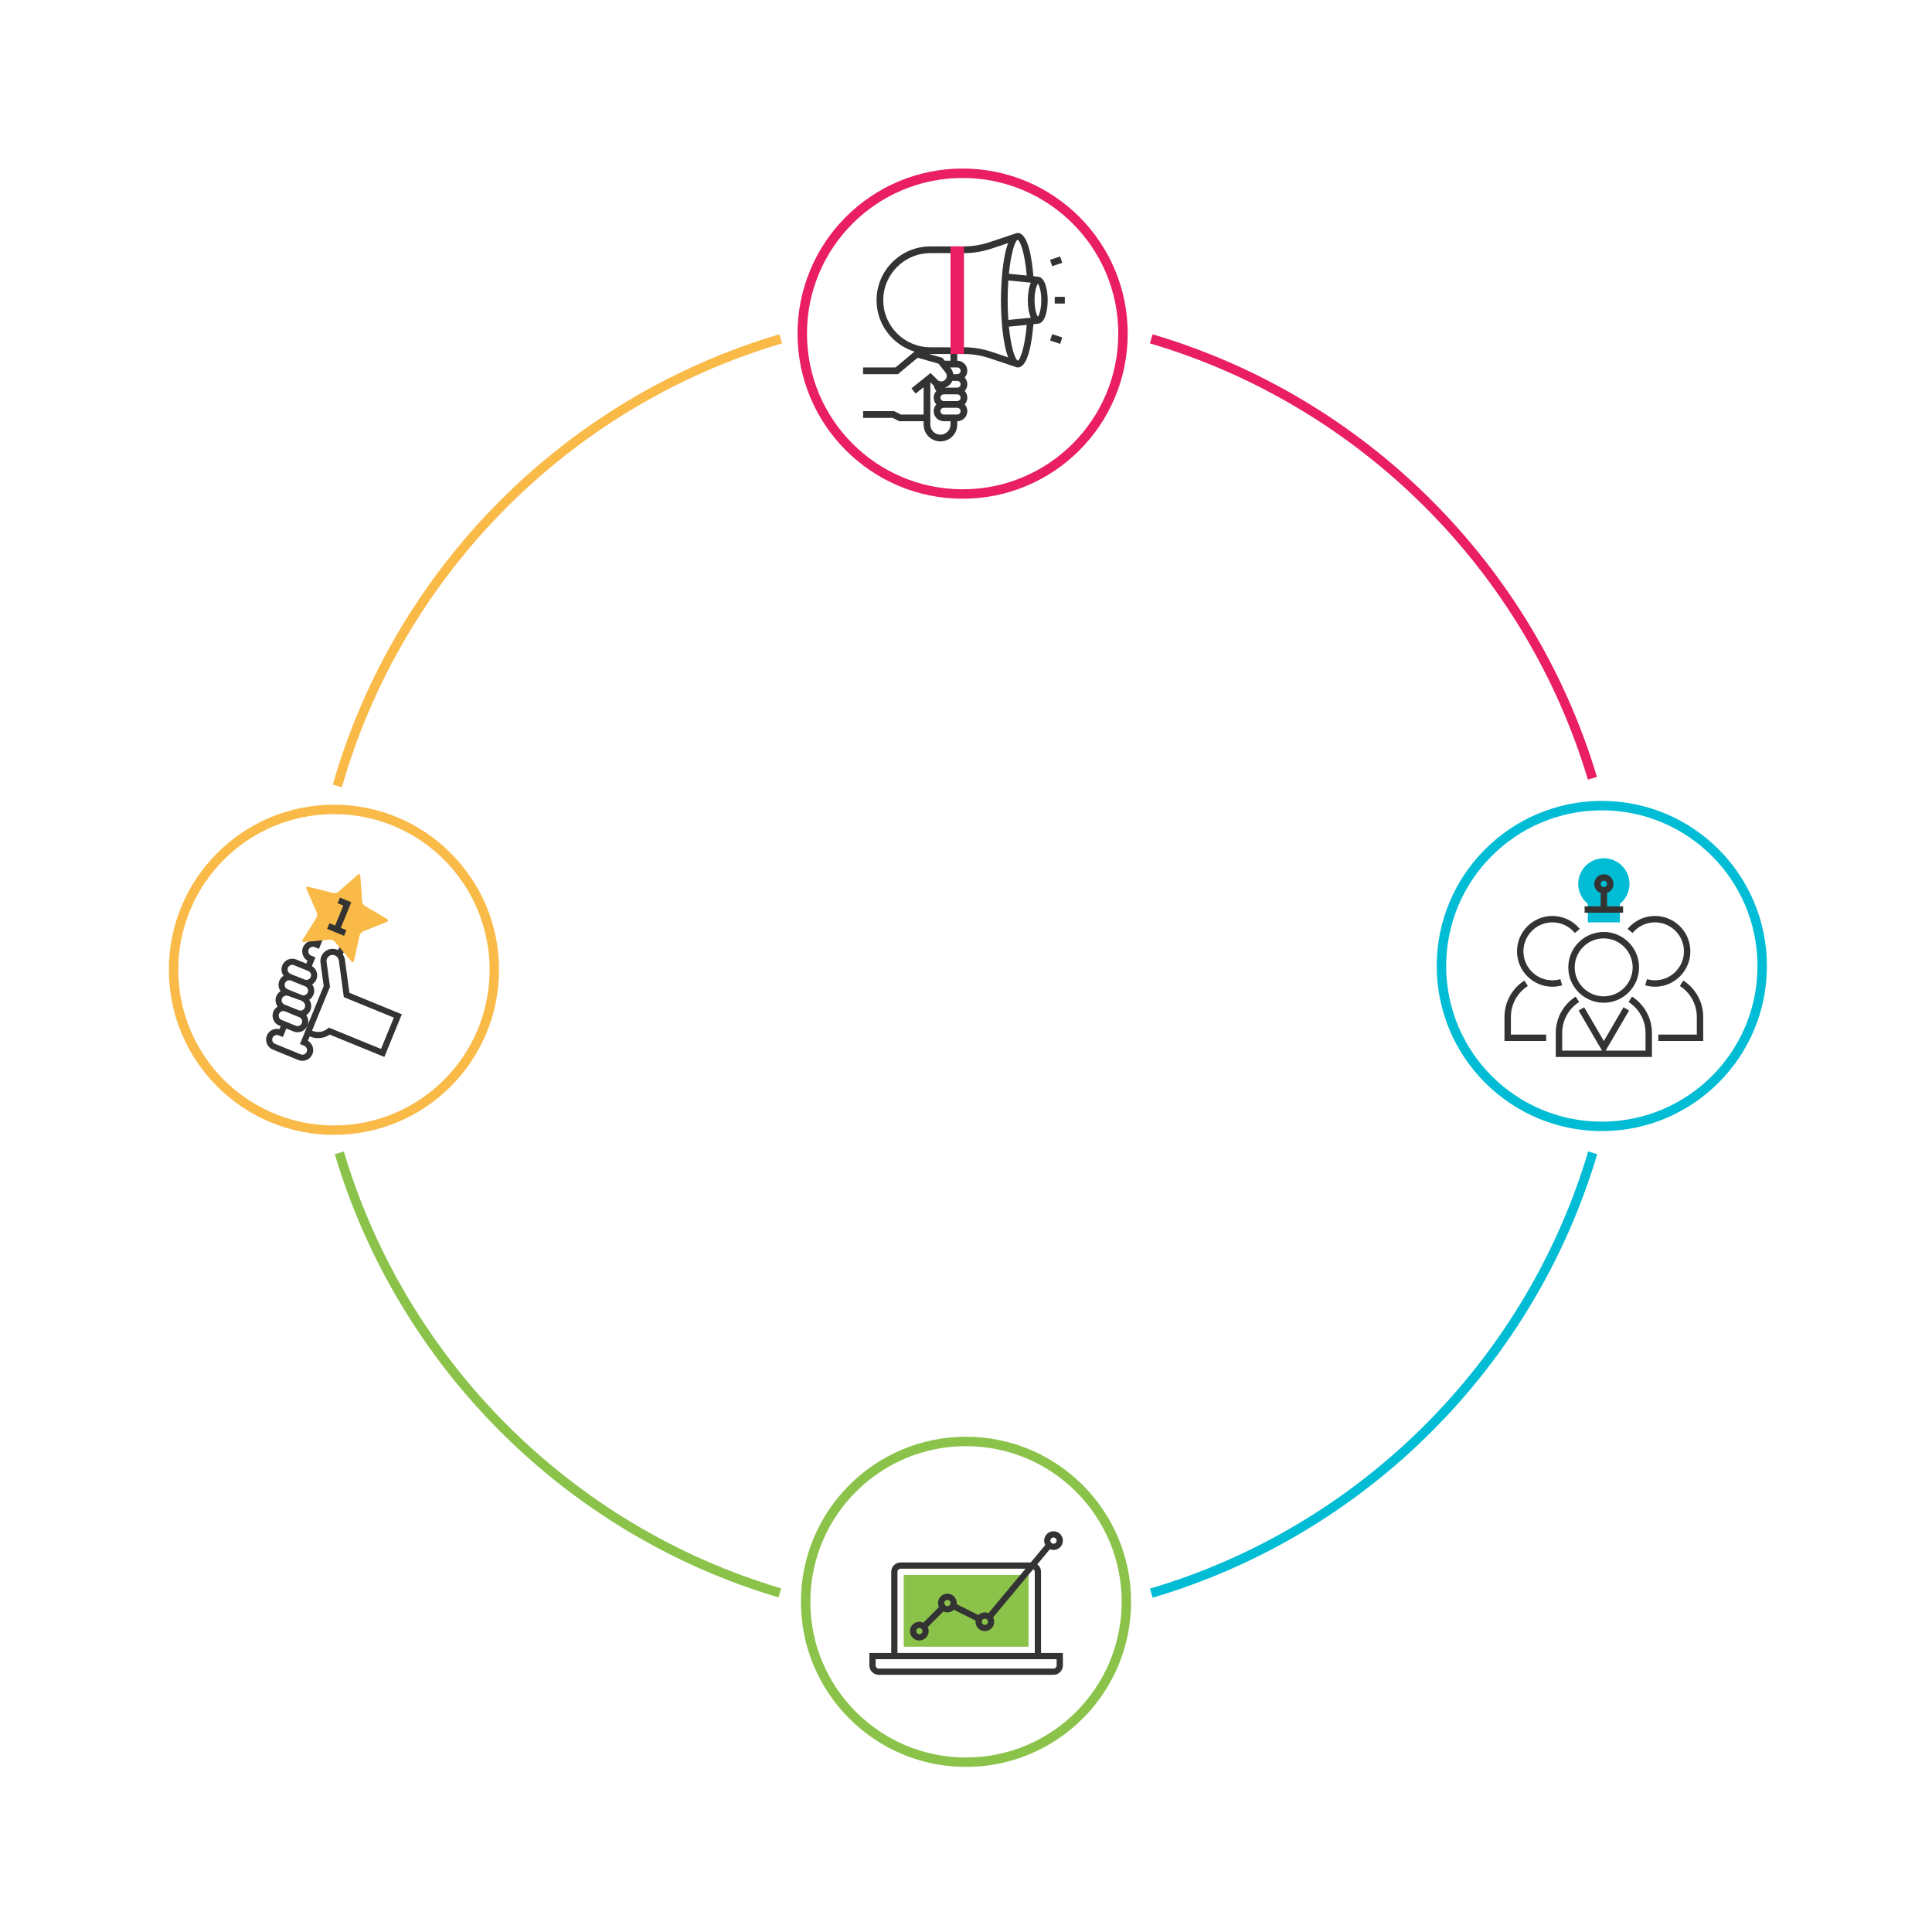 <?xml version="1.0" encoding="utf-8"?>
<!-- Generator: Adobe Illustrator 16.0.0, SVG Export Plug-In . SVG Version: 6.00 Build 0)  -->
<!DOCTYPE svg PUBLIC "-//W3C//DTD SVG 1.1//EN" "http://www.w3.org/Graphics/SVG/1.1/DTD/svg11.dtd">
<svg version="1.1" id="Layer_1" xmlns="http://www.w3.org/2000/svg" xmlns:xlink="http://www.w3.org/1999/xlink" x="0px" y="0px"
	 width="1024px" height="1024px" viewBox="0 0 1024 1024" enable-background="new 0 0 1024 1024" xml:space="preserve">
<path fill="none" stroke="#F9BA48" stroke-width="5" stroke-miterlimit="10" d="M178.795,416.569
	c32.51-113.723,121.667-203.537,234.999-236.968"/>
<path fill="none" stroke="#8BC34A" stroke-width="5" stroke-miterlimit="10" d="M413.317,844.257
	c-111.912-33.188-200.178-121.376-233.476-233.24"/>
<path fill="none" stroke="#00BCD4" stroke-width="5" stroke-miterlimit="10" d="M844.159,611.015
	c-33.346,112.026-121.82,200.31-233.962,233.387"/>
<path fill="none" stroke="#E91E63" stroke-width="5" stroke-miterlimit="10" d="M610.195,179.599
	c111.979,33.028,200.358,121.1,233.816,232.894"/>
<g>
	<g>
		<g>
			<path fill="#333333" d="M550.117,146.661v-0.011l-2.391-0.247c-0.78-9.347-2.818-22.926-8.345-22.926
				c-0.57,0-1.081,0.161-1.586,0.439l-13.401,4.471c-4.412,1.472-8.999,2.218-13.649,2.218h-17.646
				c-15.72,0-28.509,12.79-28.509,28.509c0,12.798,8.479,23.651,20.117,27.244l-10.07,8.393h-17.174v3.564h18.464l10.46-8.719
				l11.022,3.149l3.747,4.687c0.499,0.619,0.716,1.395,0.617,2.184c-0.102,0.788-0.504,1.486-1.141,1.96
				c-1.151,0.863-2.787,0.744-3.804-0.27l-3.598-3.595l-10.154,8.123l2.228,2.784l4.232-3.386v14.465h-12.053l-3.563-1.782h-16.457
				v3.563h15.617l3.563,1.782h12.894v1.783c0,4.913,3.997,8.908,8.909,8.908c4.913,0,8.909-3.996,8.909-8.908v-1.783
				c2.947,0,5.347-2.398,5.347-5.346c0-1.374-0.537-2.616-1.39-3.564c0.854-0.948,1.39-2.188,1.39-3.563s-0.537-2.615-1.39-3.564
				c0.854-0.948,1.39-2.19,1.39-3.563s-0.537-2.617-1.39-3.565c0.854-0.947,1.39-2.19,1.39-3.563c0-2.945-2.399-5.345-5.347-5.345
				v-3.563h3.389c4.653,0,9.251,0.744,13.665,2.216l13.413,4.471c0.502,0.278,1.038,0.441,1.608,0.441
				c5.523,0,7.521-13.579,8.298-22.925l2.394-0.249v-0.01c3.564-0.202,5.168-6.348,5.168-12.453
				C555.288,153.008,553.682,146.862,550.117,146.661z M534.435,169.583c-0.221-3.18-0.354-6.669-0.354-10.469
				c0-3.801,0.134-7.292,0.354-10.469l11.92,1.195c-1.075,2.396-1.582,5.841-1.582,9.274c0,3.434,0.507,6.878,1.582,9.276
				L534.435,169.583z M544.207,146.042l-9.473-0.949c1.016-10.308,2.988-16.539,4.313-17.83l0.455-0.152
				C540.635,127.836,543.068,133.241,544.207,146.042z M502.771,204.426c0.896-0.671,1.558-1.555,1.996-2.547h2.586
				c0.984,0,1.782,0.799,1.782,1.782c0,0.982-0.798,1.782-1.782,1.782h-6.62C501.451,205.232,502.143,204.896,502.771,204.426z
				 M509.136,210.789c0,0.981-0.798,1.782-1.782,1.782h-7.127c-0.984,0-1.782-0.8-1.782-1.782c0-0.982,0.798-1.783,1.782-1.783
				h7.127C508.338,209.005,509.136,209.806,509.136,210.789z M503.79,225.044c0,2.946-2.399,5.346-5.346,5.346
				c-2.948,0-5.346-2.399-5.346-5.346v-22.427l1.21,1.208c0.199,0.201,0.422,0.365,0.644,0.535c0.146,1.095,0.612,2.081,1.319,2.865
				c-0.855,0.949-1.39,2.19-1.39,3.564s0.536,2.615,1.39,3.563c-0.855,0.949-1.39,2.19-1.39,3.565c0,2.947,2.398,5.345,5.346,5.345
				h3.564v1.783H503.79z M507.354,219.697h-7.127c-0.984,0-1.782-0.801-1.782-1.782c0-0.981,0.798-1.782,1.782-1.782h7.127
				c0.984,0,1.782,0.801,1.782,1.782C509.136,218.896,508.338,219.697,507.354,219.697z M509.136,196.533
				c0,0.982-0.798,1.782-1.782,1.782h-2.09c-0.163-1.124-0.594-2.197-1.324-3.111l-0.361-0.452h3.775
				C508.338,194.751,509.136,195.552,509.136,196.533z M503.79,191.188h-3.063l-1.247-1.558l-7.159-2.043
				c0.26,0.005,0.515,0.038,0.777,0.038h10.691V191.188z M510.742,184.06h-17.644c-13.756,0-24.945-11.189-24.945-24.945
				c0-13.755,11.189-24.947,24.945-24.947h17.646c5.034,0,10.009-0.806,14.789-2.399l8.809-2.936
				c-2.915,7.455-3.826,21.081-3.826,30.282c0,9.202,0.911,22.828,3.826,30.282l-8.809-2.936
				C520.754,184.867,515.779,184.06,510.742,184.06z M539.57,191.139l-0.335-0.111c-1.395-1.088-3.456-7.346-4.498-17.895
				l9.47-0.947C543.056,185.131,540.585,190.514,539.57,191.139z M550.117,167.861c-0.658-0.838-1.781-3.824-1.781-8.747
				s1.123-7.91,1.781-8.746c0.66,0.836,1.782,3.823,1.782,8.746S550.777,167.023,550.117,167.861z"/>
			<rect x="559.027" y="157.333" fill="#333333" width="5.346" height="3.563"/>
			
				<rect x="557.097" y="136.838" transform="matrix(-0.949 0.316 -0.316 -0.949 1134.936 93.128)" fill="#333333" width="5.635" height="3.563"/>
			
				<rect x="558.134" y="176.785" transform="matrix(-0.316 0.949 -0.949 -0.316 907.177 -294.92)" fill="#333333" width="3.562" height="5.635"/>
			<rect x="503.79" y="130.605" fill="#E91E63" width="7.128" height="57.019"/>
		</g>
	</g>
	<circle fill="none" stroke="#E91E63" stroke-width="5" stroke-miterlimit="10" cx="510.215" cy="176.83" r="85"/>
</g>
<g>
	<circle fill="none" stroke="#00BCD4" stroke-width="5" stroke-miterlimit="10" cx="849" cy="512" r="85"/>
	<g>
		<g>
			<path fill="#00BCD4" d="M858.568,488.869h-16.989v-9.786c-3.208-2.576-5.098-6.474-5.098-10.601
				c0-7.496,6.097-13.592,13.594-13.592c7.493,0,13.59,6.097,13.59,13.591c0,4.13-1.889,8.029-5.097,10.603V488.869L858.568,488.869
				z"/>
			<path fill="#333333" d="M860.267,480.375h-8.493v-7.108c1.973-0.704,3.398-2.573,3.398-4.786c0-2.81-2.289-5.096-5.1-5.096
				s-5.098,2.286-5.098,5.096c0,2.212,1.427,4.082,3.399,4.786v7.108h-8.496v3.397h20.389V480.375L860.267,480.375z
				 M850.075,466.782c0.937,0,1.698,0.763,1.698,1.698c0,0.937-0.762,1.7-1.698,1.7c-0.939,0-1.701-0.763-1.701-1.7
				C848.374,467.545,849.136,466.782,850.075,466.782z"/>
			<path fill="#333333" d="M865.013,528.216l-1.842,2.857c5.628,3.627,8.988,9.775,8.988,16.445v9.308h-21.111l12.388-21.229
				l-2.938-1.715l-10.422,17.875l-10.428-17.875l-2.936,1.715l12.387,21.229h-21.11v-9.308c0-6.67,3.359-12.818,8.987-16.448
				l-1.842-2.857c-6.604,4.26-10.545,11.477-10.545,19.306v12.706h50.969v-12.706C875.558,539.689,871.617,532.473,865.013,528.216z
				"/>
			<path fill="#333333" d="M831.228,512.724c0,10.34,8.412,18.755,18.756,18.755c10.343,0,18.756-8.415,18.756-18.755
				c0-10.344-8.413-18.757-18.756-18.757C839.64,493.966,831.228,502.381,831.228,512.724z M865.343,512.724
				c0,8.464-6.893,15.356-15.359,15.356c-8.468,0-15.359-6.893-15.359-15.356c0-8.47,6.892-15.36,15.359-15.36
				C858.45,497.364,865.343,504.253,865.343,512.724z"/>
			<path fill="#333333" d="M827.033,518.979c-1.405,0.4-2.829,0.605-4.231,0.605c-8.468,0-15.359-6.889-15.359-15.355
				c0-8.471,6.892-15.359,15.359-15.359c4.624,0,8.957,2.055,11.89,5.642l2.633-2.152c-3.585-4.376-8.876-6.887-14.525-6.887
				c-10.343,0-18.756,8.414-18.756,18.756c0,10.343,8.413,18.755,18.756,18.755c1.72,0,3.457-0.248,5.166-0.735L827.033,518.979z"/>
			<path fill="#333333" d="M800.804,539.022c0-6.67,3.36-12.819,8.988-16.448l-1.842-2.857
				c-6.604,4.263-10.545,11.477-10.545,19.306v12.706h22.087v-3.396h-18.688V539.022z"/>
			<path fill="#333333" d="M895.923,504.229c0-10.342-8.412-18.757-18.756-18.757c-5.646,0-10.938,2.51-14.52,6.888l2.63,2.151
				c2.936-3.586,7.269-5.642,11.89-5.642c8.468,0,15.359,6.89,15.359,15.359c0,8.467-6.892,15.357-15.359,15.357
				c-1.402,0-2.826-0.204-4.23-0.604l-0.935,3.262c1.709,0.49,3.446,0.741,5.165,0.741
				C887.511,522.982,895.923,514.57,895.923,504.229z"/>
			<path fill="#333333" d="M892.197,519.72l-1.843,2.857c5.629,3.629,8.991,9.778,8.991,16.445v9.31h-16.992l0,0h-3.396v3.399
				h23.785v-12.709C902.742,531.193,898.799,523.979,892.197,519.72z"/>
		</g>
	</g>
</g>
<g>
	<circle fill="none" stroke="#8BC34A" stroke-width="5" stroke-miterlimit="10" cx="512" cy="849" r="85"/>
	<g>
		<g>
			<rect x="478.985" y="834.752" fill="#8BC34A" width="66.167" height="38.046"/>
			<path fill="#333333" d="M551.77,833.095c0-1.616-0.793-3.046-1.996-3.952l6.68-8.018c0.594,0.253,1.248,0.393,1.934,0.393
				c2.734,0,4.961-2.229,4.961-4.963c0-2.736-2.227-4.963-4.961-4.963c-2.736,0-4.964,2.227-4.964,4.963
				c0,0.844,0.23,1.623,0.603,2.318l-7.72,9.261h-68.974c-2.736,0-4.962,2.227-4.962,4.961v43.01h-11.58v6.618
				c0,2.734,2.227,4.961,4.963,4.961h92.634c2.734,0,4.961-2.227,4.961-4.961v-6.618H551.77V833.095L551.77,833.095z
				 M558.387,814.902c0.91,0,1.654,0.741,1.654,1.652c0,0.912-0.744,1.654-1.654,1.654c-0.913,0-1.654-0.742-1.654-1.654
				C556.732,815.644,557.474,814.902,558.387,814.902z M475.678,833.095c0-0.91,0.743-1.653,1.654-1.653h66.219l-19.625,23.553
				c-0.594-0.254-1.246-0.395-1.932-0.395c-1.334,0-2.543,0.535-3.436,1.396l-11.514-5.756c0.025-0.2,0.063-0.396,0.063-0.602
				c0-2.737-2.227-4.964-4.963-4.964s-4.963,2.227-4.963,4.964c0,0.764,0.187,1.478,0.498,2.127l-8.296,8.294
				c-0.648-0.312-1.363-0.497-2.126-0.497c-2.736,0-4.962,2.227-4.962,4.964c0,2.734,2.226,4.961,4.962,4.961
				c2.735,0,4.962-2.227,4.962-4.961c0-0.765-0.187-1.481-0.498-2.128l8.296-8.294c0.648,0.309,1.362,0.495,2.127,0.495
				c1.334,0,2.542-0.535,3.436-1.396l11.514,5.757c-0.025,0.199-0.063,0.397-0.063,0.602c0,2.737,2.227,4.964,4.963,4.964
				c2.734,0,4.962-2.227,4.962-4.964c0-0.84-0.228-1.622-0.599-2.318l21.283-25.544c0.48,0.29,0.821,0.794,0.821,1.395v43.01
				h-72.784V833.095z M523.648,859.563c0,0.913-0.743,1.654-1.654,1.654c-0.912,0-1.652-0.741-1.652-1.654
				c0-0.91,0.74-1.653,1.652-1.653C522.905,857.909,523.648,858.652,523.648,859.563z M500.49,849.639
				c0-0.912,0.742-1.655,1.654-1.655c0.911,0,1.654,0.743,1.654,1.655c0,0.91-0.743,1.652-1.654,1.652
				C501.232,851.291,500.49,850.549,500.49,849.639z M488.911,864.526c0,0.911-0.743,1.653-1.654,1.653
				c-0.912,0-1.654-0.742-1.654-1.653c0-0.913,0.743-1.653,1.654-1.653C488.168,862.873,488.911,863.613,488.911,864.526z
				 M560.041,879.412v3.311c0,0.91-0.744,1.653-1.654,1.653h-92.634c-0.912,0-1.655-0.743-1.655-1.653v-3.311h8.272h79.399H560.041z
				"/>
		</g>
	</g>
</g>
<g>
	<circle fill="none" stroke="#F9BA48" stroke-width="5" stroke-miterlimit="10" cx="177" cy="514" r="85"/>
	<g>
		<g>
			<path fill="#333333" d="M185.193,526.209l-2.369-17.418c-0.153-1.114-0.574-2.115-1.162-2.984l1.437-2.871l-2.904-1.453
				l-1.043,2.088c-1.014-0.512-2.155-0.773-3.35-0.666c-1.803,0.148-3.418,1.008-4.549,2.415c-1.113,1.386-1.613,3.192-1.374,4.953
				l1.68,12.345l-12.581,30.742l2.255,0.924c1.25,0.512,1.853,1.948,1.341,3.2c-0.513,1.252-1.95,1.856-3.199,1.34l-13.576-5.557
				c-1.252-0.512-1.853-1.947-1.342-3.2c0.513-1.251,1.949-1.852,3.199-1.34l2.257,0.924l1.853-4.527l3.777,1.547
				c0.705,0.29,1.434,0.427,2.151,0.427c2.246,0,4.379-1.337,5.28-3.542c0.577-1.409,0.572-2.955-0.017-4.361
				c-0.174-0.412-0.403-0.789-0.659-1.143c1.006-0.628,1.797-1.539,2.254-2.656c0.774-1.891,0.439-3.953-0.678-5.498
				c0.98-0.61,1.787-1.517,2.257-2.664c0.773-1.893,0.438-3.955-0.682-5.5c1.009-0.629,1.802-1.539,2.261-2.658
				c1.086-2.652,0.004-5.641-2.398-7.051l1.884-4.605l-2.257-0.922c-0.607-0.245-1.081-0.715-1.334-1.318s-0.256-1.271-0.008-1.877
				c0.513-1.251,1.945-1.856,3.199-1.34l2.257,0.924l1.849-4.52l-3.004-1.23l-0.642,1.568c-2.703-0.682-5.576,0.715-6.662,3.367
				c-0.576,1.41-0.572,2.957,0.019,4.363c0.48,1.152,1.31,2.092,2.368,2.711l-0.644,1.574l-5.287-2.162
				c-2.914-1.193-6.242,0.207-7.431,3.115c-0.775,1.893-0.438,3.955,0.683,5.502c-0.98,0.611-1.791,1.512-2.261,2.66
				c-0.773,1.892-0.437,3.956,0.682,5.5c-0.98,0.611-1.79,1.512-2.259,2.66c-0.774,1.892-0.438,3.955,0.682,5.5
				c-1.009,0.628-1.802,1.539-2.259,2.66c-1.189,2.906,0.205,6.241,3.114,7.431l0.76,0.312l-0.644,1.574
				c-2.706-0.685-5.576,0.715-6.661,3.367c-1.19,2.908,0.208,6.243,3.114,7.433l13.576,5.558c0.706,0.288,1.433,0.425,2.15,0.425
				c2.246,0,4.381-1.337,5.283-3.541c1.086-2.653,0.016-5.664-2.389-7.071l0.961-2.353l0.258,0.105
				c3.426,1.401,7.32,0.996,10.378-1.036l28.931,11.838l9.255-22.617L185.193,526.209z M150.808,532.418
				c-1.251-0.51-1.853-1.945-1.342-3.198c0.513-1.245,2.057-1.847,3.303-1.343l6.157,2.197v-0.277c0,0-0.224,0-0.223,0l1.504,0.893
				c1.251,0.511,1.853,2.085,1.34,3.336c-0.246,0.607-0.714,1.148-1.32,1.402c-0.603,0.252-1.269,0.291-1.874,0.043l-2.634-1.06
				L150.808,532.418z M152.386,524.285c-1.25-0.511-1.853-1.961-1.339-3.211c0.511-1.252,1.943-1.856,3.193-1.35l2.631,1.074
				l4.914,2.009c1.252,0.513,1.854,1.945,1.342,3.197c-0.51,1.247-1.944,1.875-3.191,1.368l-6.043-2.445c-0.001,0-0.004,0-0.004,0
				L152.386,524.285z M152.623,512.9c0.39-0.949,1.307-1.523,2.274-1.523c0.309,0,0.622,0.059,0.925,0.184l7.542,3.087
				c1.252,0.511,1.854,1.946,1.34,3.199c-0.246,0.605-0.714,1.079-1.319,1.331c-0.602,0.252-1.269,0.258-1.877,0.008l-3.792-1.502
				l-2.243-0.871c-0.001,0-0.001,0-0.004,0l-1.503-0.664C152.712,515.637,152.111,514.152,152.623,512.9z M147.897,539.26
				c-0.254-0.604-0.256-1.271-0.006-1.879c0.249-0.604,0.716-1.079,1.32-1.329c0.304-0.13,0.625-0.194,0.947-0.194
				c0.315,0,0.629,0.063,0.93,0.186l1.464,0.599l4.567,1.87c0.003,0.001,0.005,0.001,0.007,0.001l1.502,0.615
				c0.607,0.247,1.081,0.717,1.334,1.319c0.252,0.604,0.255,1.272,0.006,1.878c-0.247,0.605-0.717,1.079-1.323,1.332
				c-0.602,0.252-1.269,0.258-1.875,0.009l-7.544-3.088C148.623,540.331,148.151,539.863,147.897,539.26z M201.944,555.959
				l-27.646-11.312l-0.745,0.595c-2.238,1.787-5.272,2.228-7.914,1.144l-0.259-0.103l9.51-23.238l-1.796-13.211
				c-0.122-0.898,0.123-1.779,0.687-2.484c0.568-0.706,1.382-1.137,2.286-1.213c1.702-0.143,3.288,1.247,3.539,3.092l2.622,19.275
				l26.51,10.85L201.944,555.959z"/>
			<path fill="#F9BA48" d="M205.21,487.13l-11.758-6.931c-0.772-0.456-1.456-1.559-1.518-2.454l-0.956-13.614
				c-0.063-0.894-0.663-1.141-1.336-0.547l-10.226,9.039c-0.671,0.594-1.931,0.902-2.803,0.686l-13.241-3.299
				c-0.87-0.214-1.29,0.281-0.933,1.103l5.437,12.518c0.357,0.824,0.262,2.118-0.214,2.88l-7.23,11.574
				c-0.475,0.762-0.132,1.314,0.76,1.227l13.587-1.303c0.892-0.086,2.093,0.406,2.672,1.092l8.773,10.453
				c0.575,0.688,1.207,0.533,1.402-0.342l2.958-13.323c0.195-0.876,1.033-1.867,1.864-2.202l12.654-5.117
				C205.933,488.234,205.98,487.586,205.21,487.13z"/>
			<polygon fill="#333333" points="183.604,493.004 180.637,491.789 186.191,478.211 180.161,475.744 178.936,478.75 
				181.958,479.986 177.633,490.559 174.606,489.322 173.378,492.326 182.374,496.008 			"/>
		</g>
	</g>
</g>
</svg>
